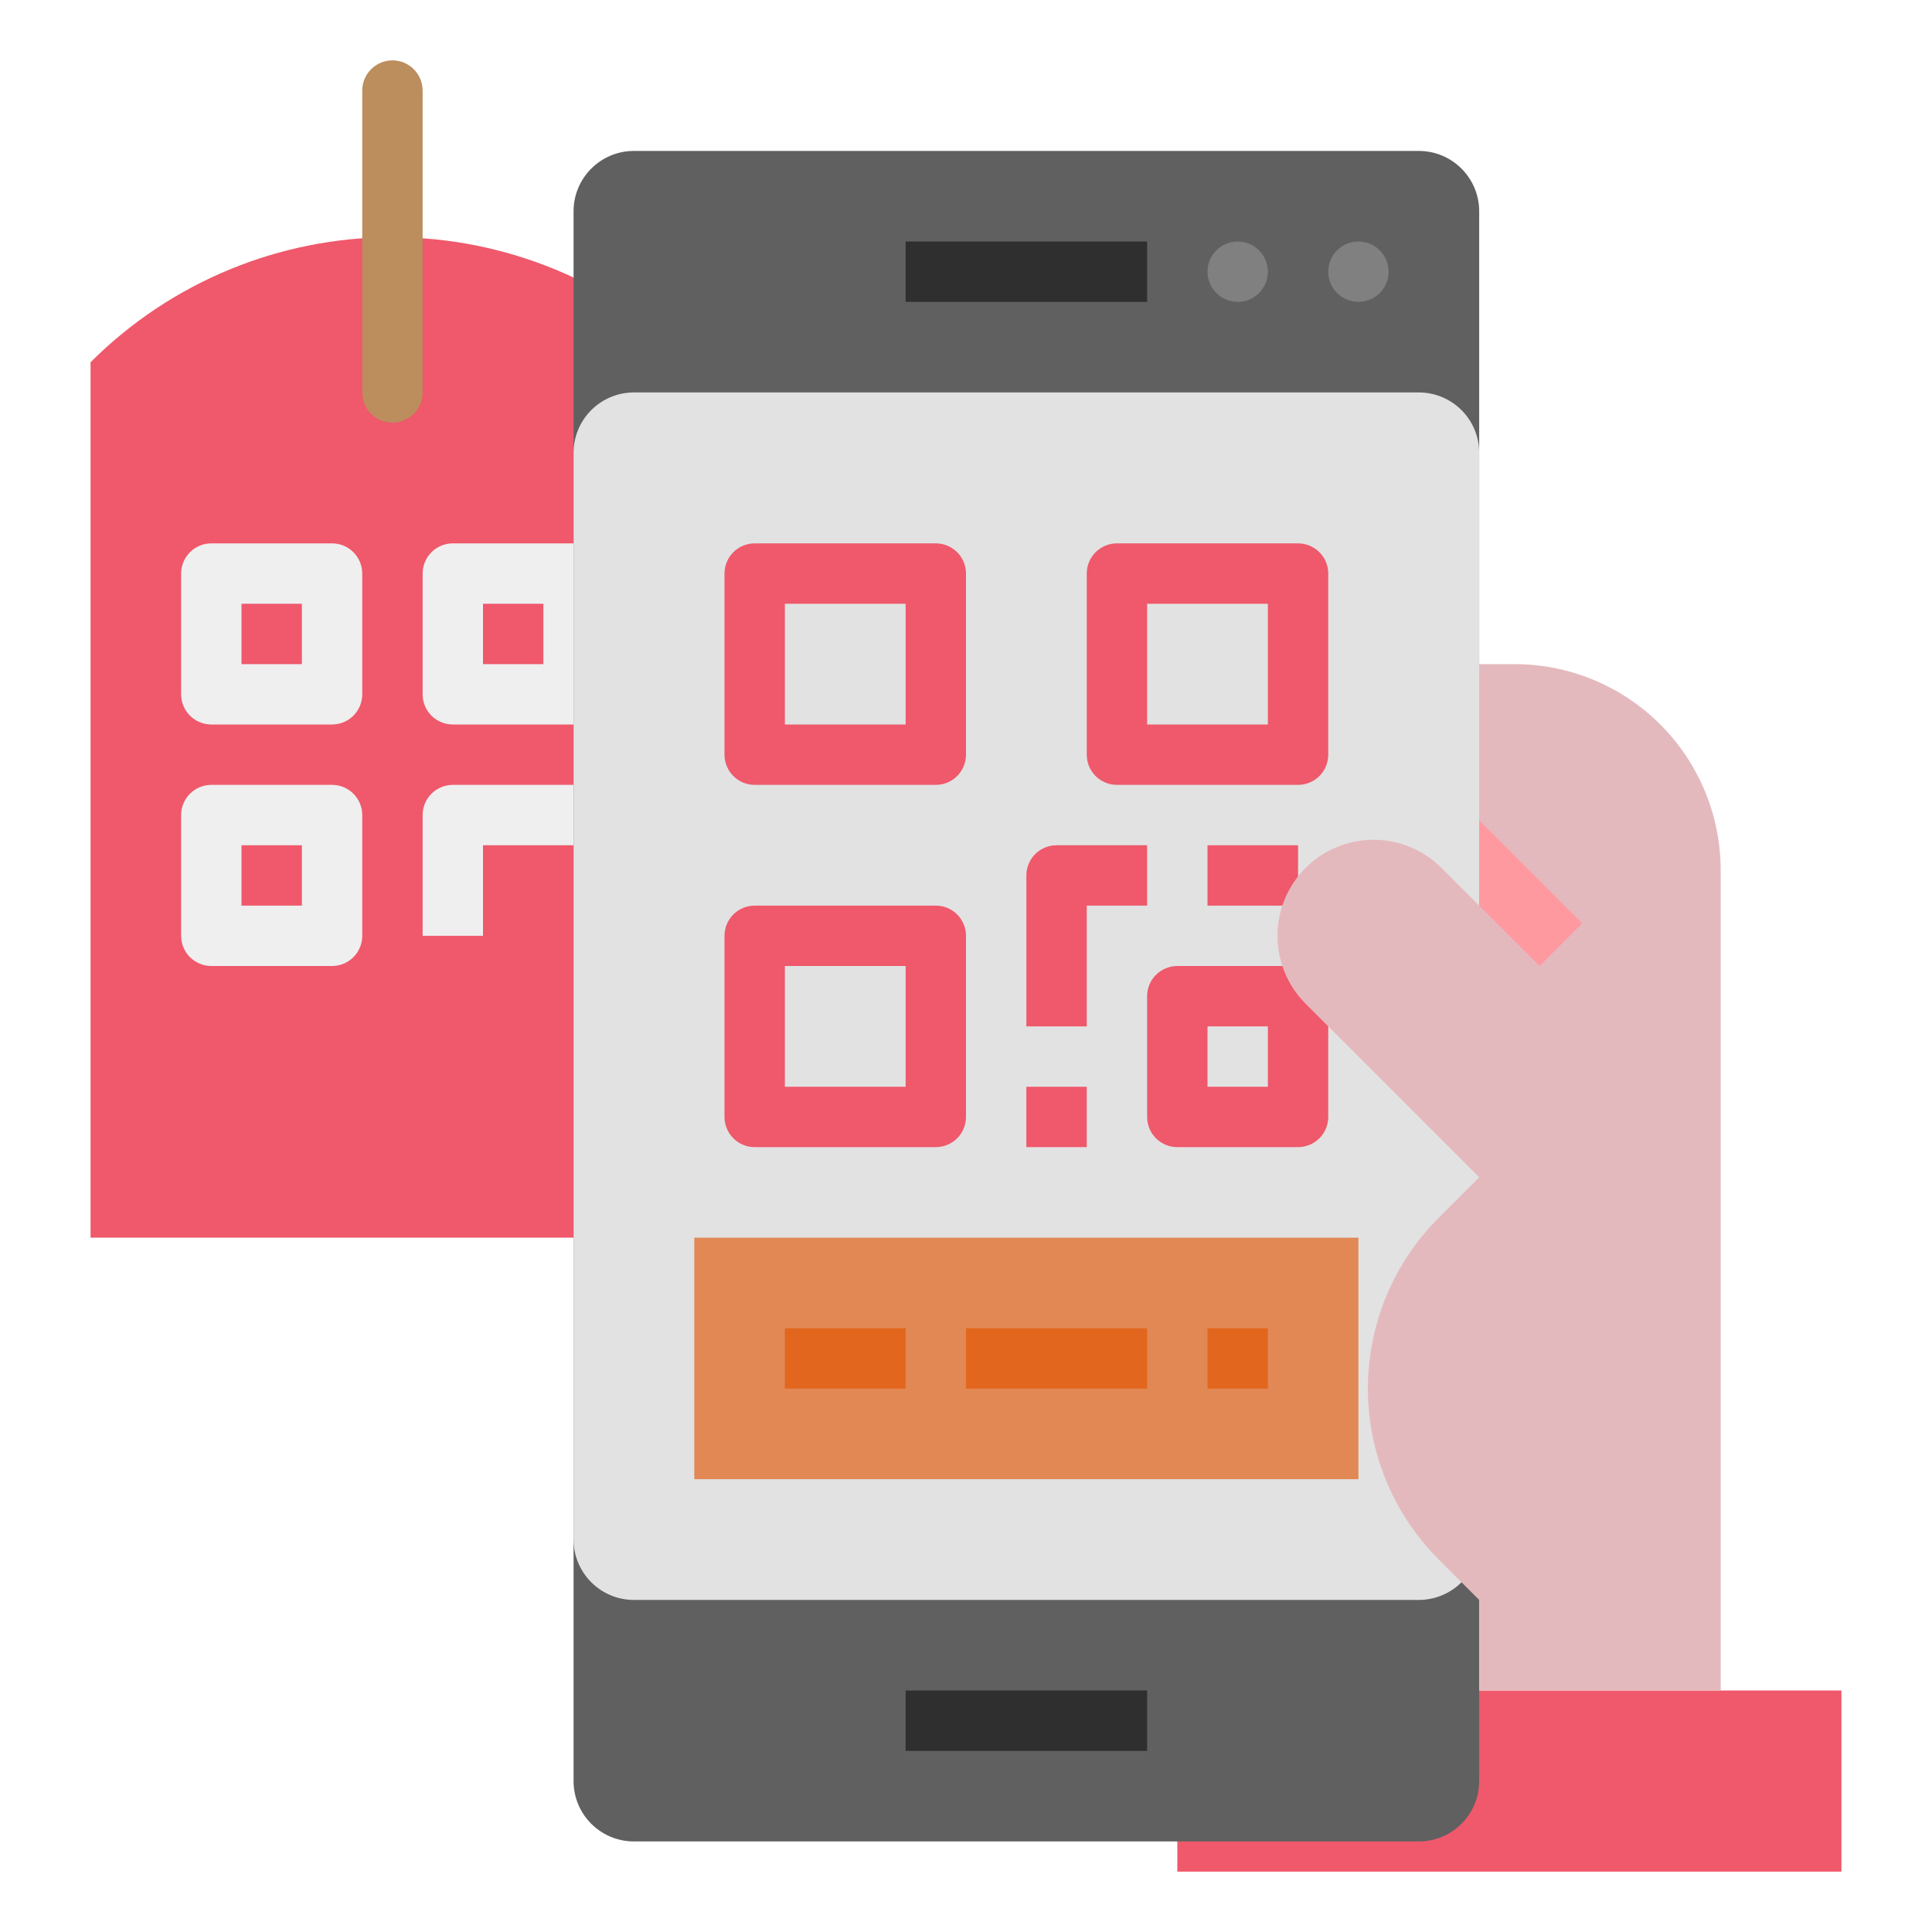 <svg width="512" height="512" viewBox="0 0 512 512" fill="none" xmlns="http://www.w3.org/2000/svg">
<path d="M184 328H24V96L24 96C45.217 74.782 73.994 62.863 104 62.863C134.006 62.863 162.783 74.782 184 96L184 96V328Z" fill="#EF596B"/>
<path d="M88 192H56C53.878 192 51.843 191.157 50.343 189.657C48.843 188.157 48 186.122 48 184V152C48 149.878 48.843 147.843 50.343 146.343C51.843 144.843 53.878 144 56 144H88C90.122 144 92.156 144.843 93.657 146.343C95.157 147.843 96 149.878 96 152V184C96 186.122 95.157 188.157 93.657 189.657C92.156 191.157 90.122 192 88 192ZM64 176H80V160H64V176Z" fill="#EFEFEF"/>
<path d="M152 192H120C117.878 192 115.843 191.157 114.343 189.657C112.843 188.157 112 186.122 112 184V152C112 149.878 112.843 147.843 114.343 146.343C115.843 144.843 117.878 144 120 144H152C154.122 144 156.157 144.843 157.657 146.343C159.157 147.843 160 149.878 160 152V184C160 186.122 159.157 188.157 157.657 189.657C156.157 191.157 154.122 192 152 192ZM128 176H144V160H128V176Z" fill="#EFEFEF"/>
<path d="M88 256H56C53.878 256 51.843 255.157 50.343 253.657C48.843 252.157 48 250.122 48 248V216C48 213.878 48.843 211.843 50.343 210.343C51.843 208.843 53.878 208 56 208H88C90.122 208 92.156 208.843 93.657 210.343C95.157 211.843 96 213.878 96 216V248C96 250.122 95.157 252.157 93.657 253.657C92.156 255.157 90.122 256 88 256ZM64 240H80V224H64V240Z" fill="#EFEFEF"/>
<path d="M128 248H112V216C112 213.878 112.843 211.843 114.343 210.343C115.843 208.843 117.878 208 120 208H152V224H128V248Z" fill="#EFEFEF"/>
<path d="M104 112C101.878 112 99.844 111.157 98.343 109.657C96.843 108.157 96 106.122 96 104V24C96 21.878 96.843 19.843 98.343 18.343C99.843 16.843 101.878 16 104 16C106.122 16 108.157 16.843 109.657 18.343C111.157 19.843 112 21.878 112 24V104C112 106.122 111.157 108.157 109.657 109.657C108.157 111.157 106.122 112 104 112V112Z" fill="#BC8D5D"/>
<path d="M312 448H488V496H312V448Z" fill="#EF596B"/>
<path d="M376 40H168C159.163 40 152 47.163 152 56V472C152 480.837 159.163 488 168 488H376C384.837 488 392 480.837 392 472V56C392 47.163 384.837 40 376 40Z" fill="#606060"/>
<path d="M152 400V408C152 412.243 153.686 416.313 156.686 419.314C159.687 422.314 163.757 424 168 424H376C380.243 424 384.313 422.314 387.314 419.314C390.314 416.313 392 412.243 392 408V120C392 115.757 390.314 111.687 387.314 108.686C384.313 105.686 380.243 104 376 104H168C163.757 104 159.687 105.686 156.686 108.686C153.686 111.687 152 115.757 152 120V400Z" fill="#E2E2E2"/>
<path d="M328 80C332.418 80 336 76.418 336 72C336 67.582 332.418 64 328 64C323.582 64 320 67.582 320 72C320 76.418 323.582 80 328 80Z" fill="#808080"/>
<path d="M360 80C364.418 80 368 76.418 368 72C368 67.582 364.418 64 360 64C355.582 64 352 67.582 352 72C352 76.418 355.582 80 360 80Z" fill="#808080"/>
<path d="M240 448H304V464H240V448Z" fill="#2F2F2F"/>
<path d="M240 64H304V80H240V64Z" fill="#2F2F2F"/>
<path d="M184 328H360V392H184V328Z" fill="#E18855"/>
<path d="M320 352H336V368H320V352Z" fill="#E2661E"/>
<path d="M208 352H240V368H208V352Z" fill="#E2661E"/>
<path d="M256 352H304V368H256V352Z" fill="#E2661E"/>
<path d="M248 208H200C197.878 208 195.843 207.157 194.343 205.657C192.843 204.157 192 202.122 192 200V152C192 149.878 192.843 147.843 194.343 146.343C195.843 144.843 197.878 144 200 144H248C250.122 144 252.157 144.843 253.657 146.343C255.157 147.843 256 149.878 256 152V200C256 202.122 255.157 204.157 253.657 205.657C252.157 207.157 250.122 208 248 208ZM208 192H240V160H208V192Z" fill="#EF596B"/>
<path d="M344 208H296C293.878 208 291.843 207.157 290.343 205.657C288.843 204.157 288 202.122 288 200V152C288 149.878 288.843 147.843 290.343 146.343C291.843 144.843 293.878 144 296 144H344C346.122 144 348.157 144.843 349.657 146.343C351.157 147.843 352 149.878 352 152V200C352 202.122 351.157 204.157 349.657 205.657C348.157 207.157 346.122 208 344 208V208ZM304 192H336V160H304V192Z" fill="#EF596B"/>
<path d="M248 304H200C197.878 304 195.843 303.157 194.343 301.657C192.843 300.157 192 298.122 192 296V248C192 245.878 192.843 243.843 194.343 242.343C195.843 240.843 197.878 240 200 240H248C250.122 240 252.157 240.843 253.657 242.343C255.157 243.843 256 245.878 256 248V296C256 298.122 255.157 300.157 253.657 301.657C252.157 303.157 250.122 304 248 304V304ZM208 288H240V256H208V288Z" fill="#EF596B"/>
<path d="M344 304H312C309.878 304 307.843 303.157 306.343 301.657C304.843 300.157 304 298.122 304 296V264C304 261.878 304.843 259.843 306.343 258.343C307.843 256.843 309.878 256 312 256H344C346.122 256 348.157 256.843 349.657 258.343C351.157 259.843 352 261.878 352 264V296C352 298.122 351.157 300.157 349.657 301.657C348.157 303.157 346.122 304 344 304V304ZM320 288H336V272H320V288Z" fill="#EF596B"/>
<path d="M288 272H272V232C272 229.878 272.843 227.843 274.343 226.343C275.843 224.843 277.878 224 280 224H304V240H288V272Z" fill="#EF596B"/>
<path d="M272 288H288V304H272V288Z" fill="#EF596B"/>
<path d="M320 224H344V240H320V224Z" fill="#EF596B"/>
<path d="M456 230.63V448H392V424L381.25 413.25C369.249 401.249 362.508 384.972 362.508 368C362.508 351.028 369.249 334.751 381.25 322.75L392 312L346 266C341.226 261.226 338.544 254.751 338.544 248C338.544 241.249 341.226 234.774 346 230C350.774 225.226 357.249 222.544 364 222.544C370.751 222.544 377.226 225.226 382 230L392 240V176H401.37C408.544 176 415.648 177.412 422.276 180.158C428.905 182.903 434.927 186.927 440 192C445.073 197.073 449.097 203.095 451.842 209.724C454.588 216.352 456 223.456 456 230.63Z" fill="#E4B9BD"/>
<path d="M419.31 244.69L408 256L392 240V217.37L419.31 244.69Z" fill="#FE99A0"/>
</svg>
